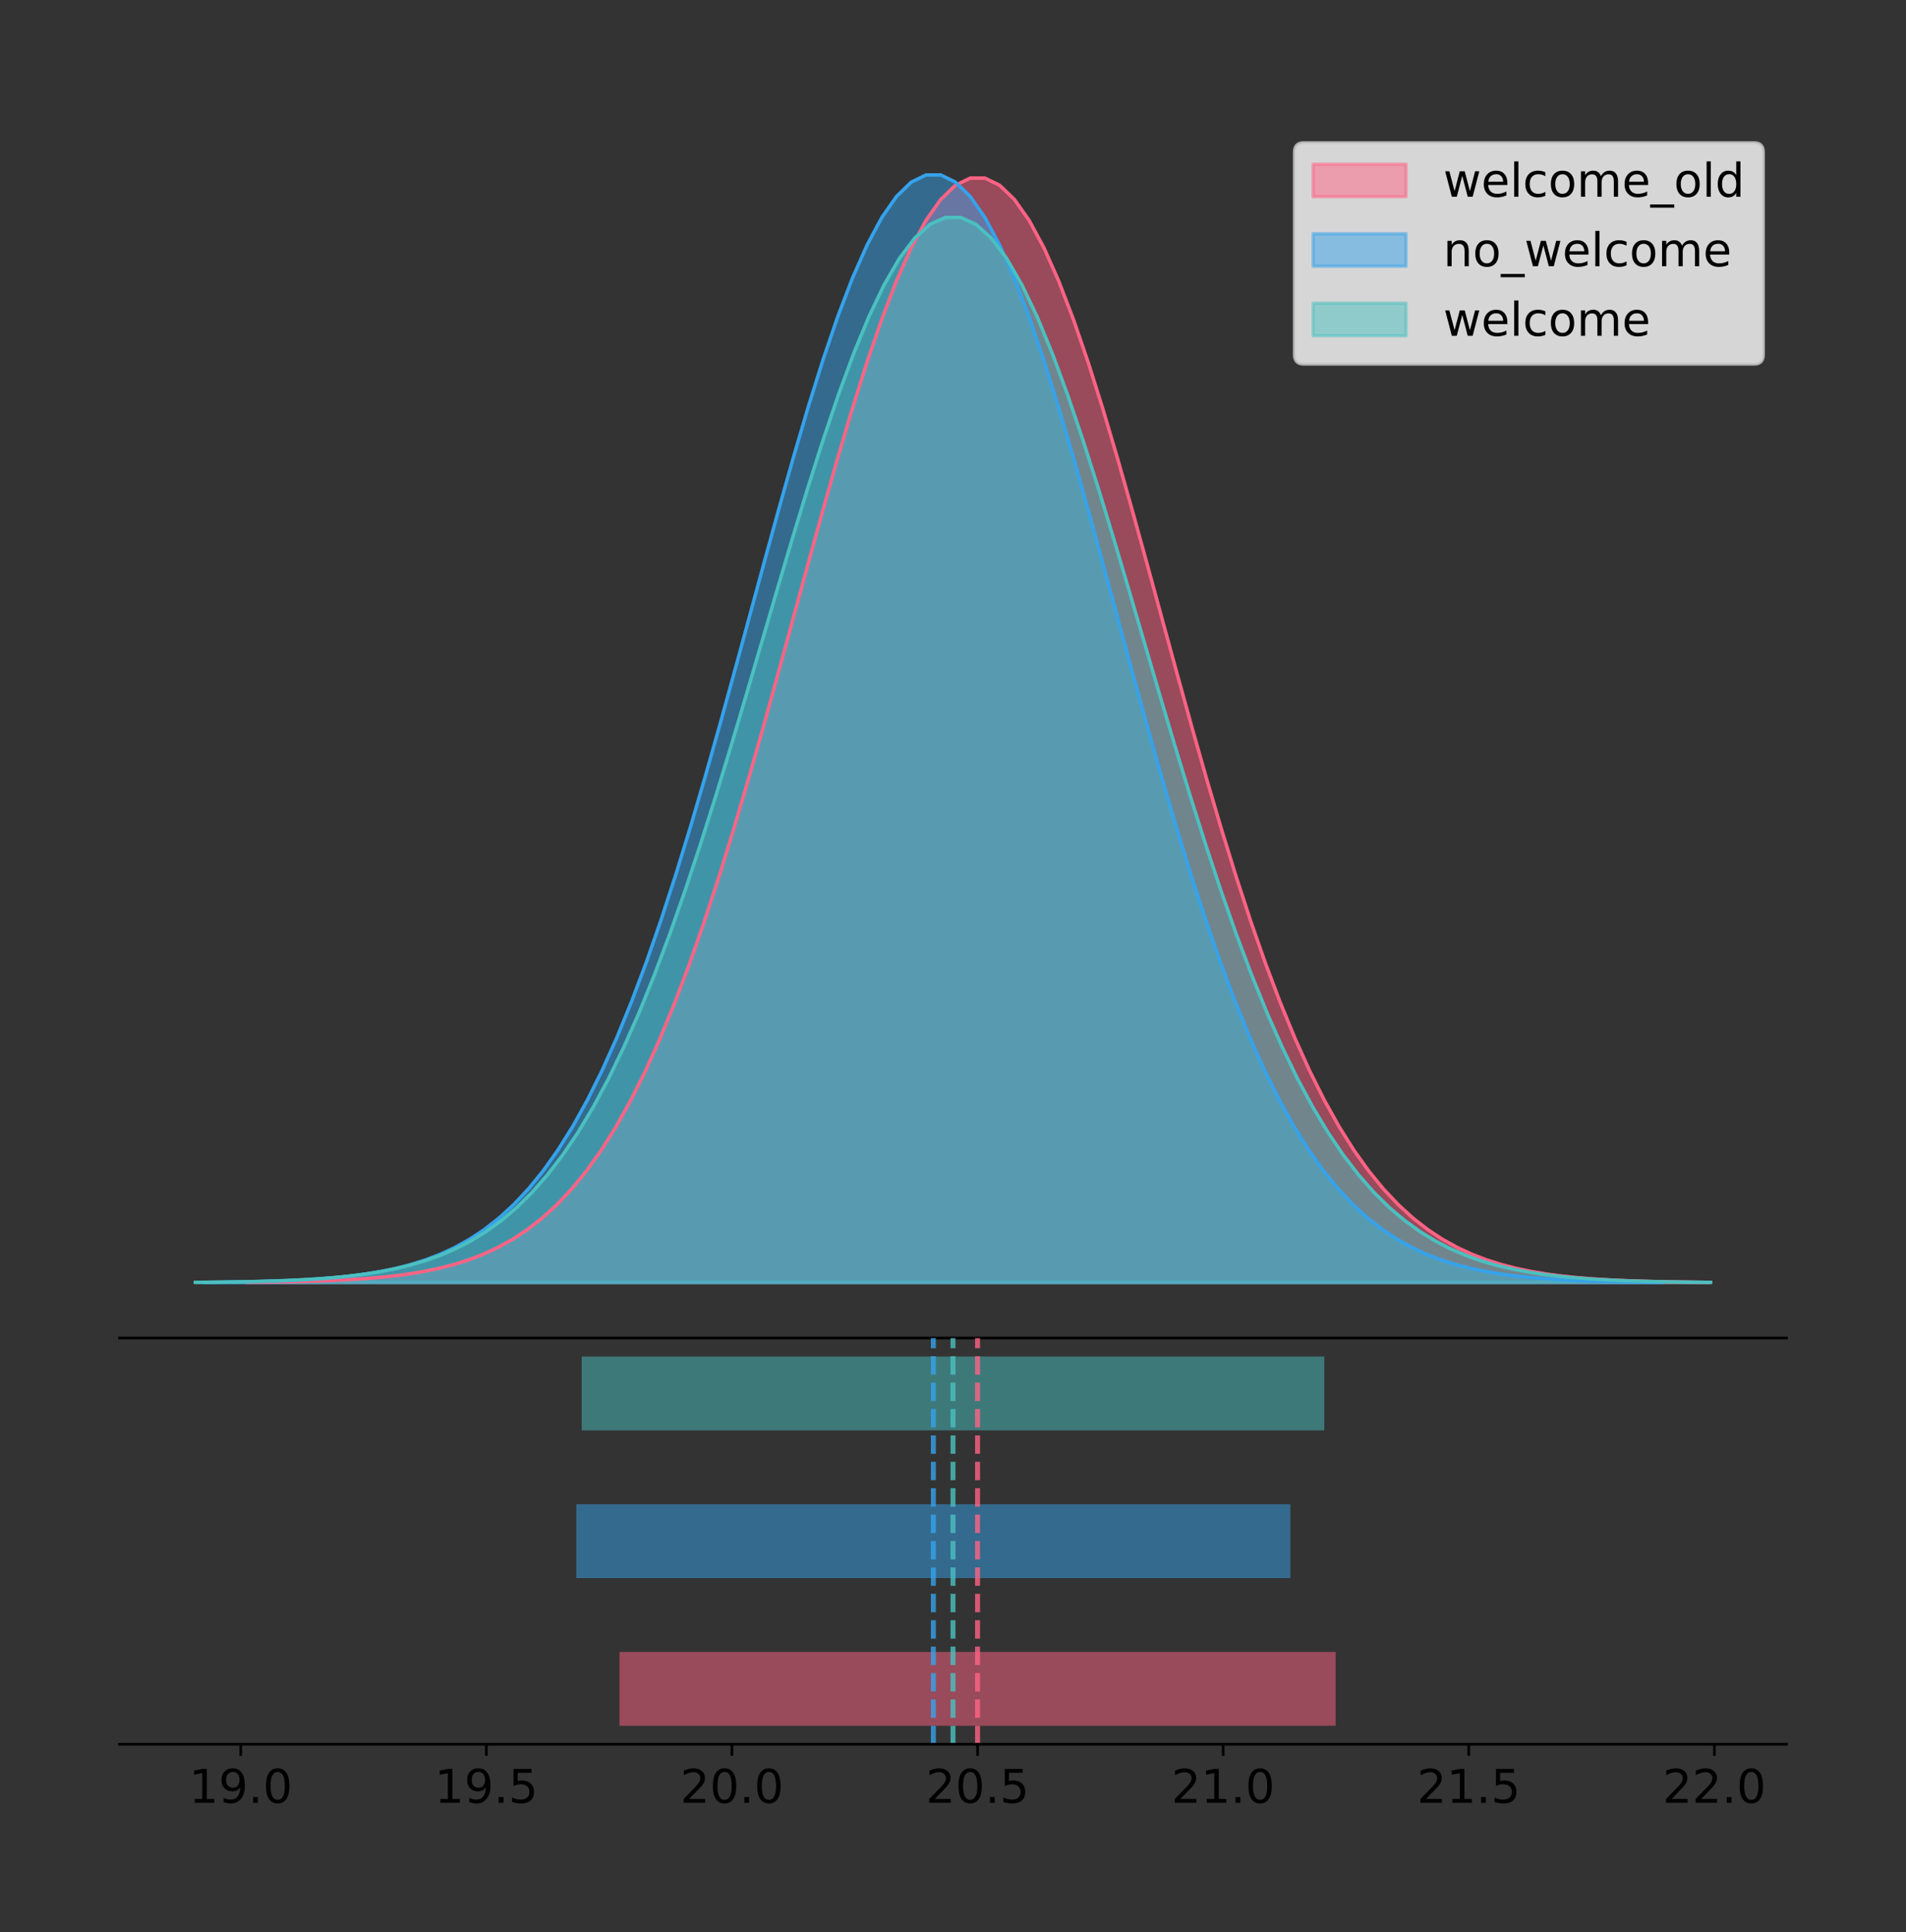 <?xml version="1.0" encoding="utf-8" standalone="no"?>
<!DOCTYPE svg PUBLIC "-//W3C//DTD SVG 1.1//EN"
  "http://www.w3.org/Graphics/SVG/1.1/DTD/svg11.dtd">
<!-- Created with matplotlib (https://matplotlib.org/) -->
<svg height="581.789pt" version="1.1" viewBox="0 0 574.2 581.789" width="574.2pt" xmlns="http://www.w3.org/2000/svg" xmlns:xlink="http://www.w3.org/1999/xlink">
 <rect x="0" y="0" width="574.2" height="581.789" fill="#333333" stroke="none"/>
 <defs>
  <style type="text/css">
*{stroke-linecap:butt;stroke-linejoin:round;}
  </style>
 </defs>
 <g id="figure_1">
  <g id="patch_1">
   <path d="M 0 581.789 
L 574.2 581.789 
L 574.2 0 
L 0 0 
z
" style="fill:none;"/>
  </g>
  <g id="axes_1">
   <g id="patch_2">
    <path d="M 36 402.93 
L 538.2 402.93 
L 538.2 36 
L 36 36 
z
" style="fill:none;"/>
   </g>
   <g id="PolyCollection_1">
    <defs>
     <path d="M 74.353 -195.538 
L 74.353 -195.65 
L 78.8 -195.692 
L 83.248 -195.748 
L 87.695 -195.824 
L 92.143 -195.924 
L 96.59 -196.056 
L 101.037 -196.229 
L 105.485 -196.452 
L 109.932 -196.741 
L 114.38 -197.11 
L 118.827 -197.579 
L 123.274 -198.171 
L 127.722 -198.913 
L 132.169 -199.836 
L 136.616 -200.974 
L 141.064 -202.37 
L 145.511 -204.069 
L 149.959 -206.12 
L 154.406 -208.579 
L 158.853 -211.506 
L 163.301 -214.961 
L 167.748 -219.01 
L 172.196 -223.72 
L 176.643 -229.153 
L 181.09 -235.373 
L 185.538 -242.437 
L 189.985 -250.395 
L 194.433 -259.284 
L 198.88 -269.132 
L 203.327 -279.949 
L 207.775 -291.725 
L 212.222 -304.431 
L 216.67 -318.013 
L 221.117 -332.392 
L 225.564 -347.464 
L 230.012 -363.098 
L 234.459 -379.138 
L 238.907 -395.405 
L 243.354 -411.696 
L 247.801 -427.794 
L 252.249 -443.466 
L 256.696 -458.473 
L 261.144 -472.574 
L 265.591 -485.531 
L 270.038 -497.118 
L 274.486 -507.128 
L 278.933 -515.373 
L 283.381 -521.701 
L 287.828 -525.988 
L 292.275 -528.153 
L 296.723 -528.153 
L 301.17 -525.988 
L 305.618 -521.701 
L 310.065 -515.373 
L 314.512 -507.128 
L 318.96 -497.118 
L 323.407 -485.531 
L 327.855 -472.574 
L 332.302 -458.473 
L 336.749 -443.466 
L 341.197 -427.794 
L 345.644 -411.696 
L 350.092 -395.405 
L 354.539 -379.138 
L 358.986 -363.098 
L 363.434 -347.464 
L 367.881 -332.392 
L 372.329 -318.013 
L 376.776 -304.431 
L 381.223 -291.725 
L 385.671 -279.949 
L 390.118 -269.132 
L 394.566 -259.284 
L 399.013 -250.395 
L 403.46 -242.437 
L 407.908 -235.373 
L 412.355 -229.153 
L 416.802 -223.72 
L 421.25 -219.01 
L 425.697 -214.961 
L 430.145 -211.506 
L 434.592 -208.579 
L 439.039 -206.12 
L 443.487 -204.069 
L 447.934 -202.37 
L 452.382 -200.974 
L 456.829 -199.836 
L 461.276 -198.913 
L 465.724 -198.171 
L 470.171 -197.579 
L 474.619 -197.11 
L 479.066 -196.741 
L 483.513 -196.452 
L 487.961 -196.229 
L 492.408 -196.056 
L 496.856 -195.924 
L 501.303 -195.824 
L 505.75 -195.748 
L 510.198 -195.692 
L 514.645 -195.65 
L 514.645 -195.538 
L 514.645 -195.538 
L 510.198 -195.538 
L 505.75 -195.538 
L 501.303 -195.538 
L 496.856 -195.538 
L 492.408 -195.538 
L 487.961 -195.538 
L 483.513 -195.538 
L 479.066 -195.538 
L 474.619 -195.538 
L 470.171 -195.538 
L 465.724 -195.538 
L 461.276 -195.538 
L 456.829 -195.538 
L 452.382 -195.538 
L 447.934 -195.538 
L 443.487 -195.538 
L 439.039 -195.538 
L 434.592 -195.538 
L 430.145 -195.538 
L 425.697 -195.538 
L 421.25 -195.538 
L 416.802 -195.538 
L 412.355 -195.538 
L 407.908 -195.538 
L 403.46 -195.538 
L 399.013 -195.538 
L 394.566 -195.538 
L 390.118 -195.538 
L 385.671 -195.538 
L 381.223 -195.538 
L 376.776 -195.538 
L 372.329 -195.538 
L 367.881 -195.538 
L 363.434 -195.538 
L 358.986 -195.538 
L 354.539 -195.538 
L 350.092 -195.538 
L 345.644 -195.538 
L 341.197 -195.538 
L 336.749 -195.538 
L 332.302 -195.538 
L 327.855 -195.538 
L 323.407 -195.538 
L 318.96 -195.538 
L 314.512 -195.538 
L 310.065 -195.538 
L 305.618 -195.538 
L 301.17 -195.538 
L 296.723 -195.538 
L 292.275 -195.538 
L 287.828 -195.538 
L 283.381 -195.538 
L 278.933 -195.538 
L 274.486 -195.538 
L 270.038 -195.538 
L 265.591 -195.538 
L 261.144 -195.538 
L 256.696 -195.538 
L 252.249 -195.538 
L 247.801 -195.538 
L 243.354 -195.538 
L 238.907 -195.538 
L 234.459 -195.538 
L 230.012 -195.538 
L 225.564 -195.538 
L 221.117 -195.538 
L 216.67 -195.538 
L 212.222 -195.538 
L 207.775 -195.538 
L 203.327 -195.538 
L 198.88 -195.538 
L 194.433 -195.538 
L 189.985 -195.538 
L 185.538 -195.538 
L 181.09 -195.538 
L 176.643 -195.538 
L 172.196 -195.538 
L 167.748 -195.538 
L 163.301 -195.538 
L 158.853 -195.538 
L 154.406 -195.538 
L 149.959 -195.538 
L 145.511 -195.538 
L 141.064 -195.538 
L 136.616 -195.538 
L 132.169 -195.538 
L 127.722 -195.538 
L 123.274 -195.538 
L 118.827 -195.538 
L 114.38 -195.538 
L 109.932 -195.538 
L 105.485 -195.538 
L 101.037 -195.538 
L 96.59 -195.538 
L 92.143 -195.538 
L 87.695 -195.538 
L 83.248 -195.538 
L 78.8 -195.538 
L 74.353 -195.538 
z
" id="me043cc9c38" style="stroke:#ff6384;stroke-opacity:0.5;"/>
    </defs>
    <g clip-path="url(#pbcacb3df9d)">
     <use style="fill:#ff6384;fill-opacity:0.5;stroke:#ff6384;stroke-opacity:0.5;" x="0" xlink:href="#me043cc9c38" y="581.789"/>
    </g>
   </g>
   <g id="PolyCollection_2">
    <defs>
     <path d="M 61.667 -195.538 
L 61.667 -195.65 
L 66.101 -195.692 
L 70.536 -195.749 
L 74.97 -195.825 
L 79.405 -195.925 
L 83.84 -196.058 
L 88.274 -196.23 
L 92.709 -196.455 
L 97.144 -196.744 
L 101.578 -197.115 
L 106.013 -197.585 
L 110.447 -198.179 
L 114.882 -198.923 
L 119.317 -199.848 
L 123.751 -200.99 
L 128.186 -202.39 
L 132.621 -204.093 
L 137.055 -206.151 
L 141.49 -208.617 
L 145.925 -211.552 
L 150.359 -215.017 
L 154.794 -219.078 
L 159.228 -223.801 
L 163.663 -229.25 
L 168.098 -235.488 
L 172.532 -242.572 
L 176.967 -250.552 
L 181.402 -259.468 
L 185.836 -269.344 
L 190.271 -280.192 
L 194.705 -292.002 
L 199.14 -304.744 
L 203.575 -318.365 
L 208.009 -332.786 
L 212.444 -347.901 
L 216.879 -363.58 
L 221.313 -379.667 
L 225.748 -395.98 
L 230.182 -412.318 
L 234.617 -428.462 
L 239.052 -444.18 
L 243.486 -459.23 
L 247.921 -473.372 
L 252.356 -486.366 
L 256.79 -497.987 
L 261.225 -508.025 
L 265.66 -516.294 
L 270.094 -522.64 
L 274.529 -526.94 
L 278.963 -529.111 
L 283.398 -529.111 
L 287.833 -526.94 
L 292.267 -522.64 
L 296.702 -516.294 
L 301.137 -508.025 
L 305.571 -497.987 
L 310.006 -486.366 
L 314.44 -473.372 
L 318.875 -459.23 
L 323.31 -444.18 
L 327.744 -428.462 
L 332.179 -412.318 
L 336.614 -395.98 
L 341.048 -379.667 
L 345.483 -363.58 
L 349.917 -347.901 
L 354.352 -332.786 
L 358.787 -318.365 
L 363.221 -304.744 
L 367.656 -292.002 
L 372.091 -280.192 
L 376.525 -269.344 
L 380.96 -259.468 
L 385.395 -250.552 
L 389.829 -242.572 
L 394.264 -235.488 
L 398.698 -229.25 
L 403.133 -223.801 
L 407.568 -219.078 
L 412.002 -215.017 
L 416.437 -211.552 
L 420.872 -208.617 
L 425.306 -206.151 
L 429.741 -204.093 
L 434.175 -202.39 
L 438.61 -200.99 
L 443.045 -199.848 
L 447.479 -198.923 
L 451.914 -198.179 
L 456.349 -197.585 
L 460.783 -197.115 
L 465.218 -196.744 
L 469.653 -196.455 
L 474.087 -196.23 
L 478.522 -196.058 
L 482.956 -195.925 
L 487.391 -195.825 
L 491.826 -195.749 
L 496.26 -195.692 
L 500.695 -195.65 
L 500.695 -195.538 
L 500.695 -195.538 
L 496.26 -195.538 
L 491.826 -195.538 
L 487.391 -195.538 
L 482.956 -195.538 
L 478.522 -195.538 
L 474.087 -195.538 
L 469.653 -195.538 
L 465.218 -195.538 
L 460.783 -195.538 
L 456.349 -195.538 
L 451.914 -195.538 
L 447.479 -195.538 
L 443.045 -195.538 
L 438.61 -195.538 
L 434.175 -195.538 
L 429.741 -195.538 
L 425.306 -195.538 
L 420.872 -195.538 
L 416.437 -195.538 
L 412.002 -195.538 
L 407.568 -195.538 
L 403.133 -195.538 
L 398.698 -195.538 
L 394.264 -195.538 
L 389.829 -195.538 
L 385.395 -195.538 
L 380.96 -195.538 
L 376.525 -195.538 
L 372.091 -195.538 
L 367.656 -195.538 
L 363.221 -195.538 
L 358.787 -195.538 
L 354.352 -195.538 
L 349.917 -195.538 
L 345.483 -195.538 
L 341.048 -195.538 
L 336.614 -195.538 
L 332.179 -195.538 
L 327.744 -195.538 
L 323.31 -195.538 
L 318.875 -195.538 
L 314.44 -195.538 
L 310.006 -195.538 
L 305.571 -195.538 
L 301.137 -195.538 
L 296.702 -195.538 
L 292.267 -195.538 
L 287.833 -195.538 
L 283.398 -195.538 
L 278.963 -195.538 
L 274.529 -195.538 
L 270.094 -195.538 
L 265.66 -195.538 
L 261.225 -195.538 
L 256.79 -195.538 
L 252.356 -195.538 
L 247.921 -195.538 
L 243.486 -195.538 
L 239.052 -195.538 
L 234.617 -195.538 
L 230.182 -195.538 
L 225.748 -195.538 
L 221.313 -195.538 
L 216.879 -195.538 
L 212.444 -195.538 
L 208.009 -195.538 
L 203.575 -195.538 
L 199.14 -195.538 
L 194.705 -195.538 
L 190.271 -195.538 
L 185.836 -195.538 
L 181.402 -195.538 
L 176.967 -195.538 
L 172.532 -195.538 
L 168.098 -195.538 
L 163.663 -195.538 
L 159.228 -195.538 
L 154.794 -195.538 
L 150.359 -195.538 
L 145.925 -195.538 
L 141.49 -195.538 
L 137.055 -195.538 
L 132.621 -195.538 
L 128.186 -195.538 
L 123.751 -195.538 
L 119.317 -195.538 
L 114.882 -195.538 
L 110.447 -195.538 
L 106.013 -195.538 
L 101.578 -195.538 
L 97.144 -195.538 
L 92.709 -195.538 
L 88.274 -195.538 
L 83.84 -195.538 
L 79.405 -195.538 
L 74.97 -195.538 
L 70.536 -195.538 
L 66.101 -195.538 
L 61.667 -195.538 
z
" id="m7be48cf6c9" style="stroke:#36a2eb;stroke-opacity:0.5;"/>
    </defs>
    <g clip-path="url(#pbcacb3df9d)">
     <use style="fill:#36a2eb;fill-opacity:0.5;stroke:#36a2eb;stroke-opacity:0.5;" x="0" xlink:href="#m7be48cf6c9" y="581.789"/>
    </g>
   </g>
   <g id="PolyCollection_3">
    <defs>
     <path d="M 58.827 -195.538 
L 58.827 -195.646 
L 63.439 -195.686 
L 68.05 -195.741 
L 72.662 -195.814 
L 77.274 -195.91 
L 81.885 -196.038 
L 86.497 -196.204 
L 91.108 -196.42 
L 95.72 -196.698 
L 100.331 -197.054 
L 104.943 -197.507 
L 109.555 -198.078 
L 114.166 -198.793 
L 118.778 -199.683 
L 123.389 -200.781 
L 128.001 -202.127 
L 132.612 -203.765 
L 137.224 -205.743 
L 141.836 -208.115 
L 146.447 -210.937 
L 151.059 -214.27 
L 155.67 -218.175 
L 160.282 -222.716 
L 164.893 -227.956 
L 169.505 -233.955 
L 174.117 -240.768 
L 178.728 -248.442 
L 183.34 -257.015 
L 187.951 -266.512 
L 192.563 -276.944 
L 197.174 -288.301 
L 201.786 -300.554 
L 206.398 -313.653 
L 211.009 -327.52 
L 215.621 -342.055 
L 220.232 -357.133 
L 224.844 -372.602 
L 229.455 -388.289 
L 234.067 -404.001 
L 238.679 -419.525 
L 243.29 -434.64 
L 247.902 -449.113 
L 252.513 -462.711 
L 257.125 -475.207 
L 261.736 -486.382 
L 266.348 -496.035 
L 270.96 -503.987 
L 275.571 -510.089 
L 280.183 -514.224 
L 284.794 -516.312 
L 289.406 -516.312 
L 294.017 -514.224 
L 298.629 -510.089 
L 303.24 -503.987 
L 307.852 -496.035 
L 312.464 -486.382 
L 317.075 -475.207 
L 321.687 -462.711 
L 326.298 -449.113 
L 330.91 -434.64 
L 335.521 -419.525 
L 340.133 -404.001 
L 344.745 -388.289 
L 349.356 -372.602 
L 353.968 -357.133 
L 358.579 -342.055 
L 363.191 -327.52 
L 367.802 -313.653 
L 372.414 -300.554 
L 377.026 -288.301 
L 381.637 -276.944 
L 386.249 -266.512 
L 390.86 -257.015 
L 395.472 -248.442 
L 400.083 -240.768 
L 404.695 -233.955 
L 409.307 -227.956 
L 413.918 -222.716 
L 418.53 -218.175 
L 423.141 -214.27 
L 427.753 -210.937 
L 432.364 -208.115 
L 436.976 -205.743 
L 441.588 -203.765 
L 446.199 -202.127 
L 450.811 -200.781 
L 455.422 -199.683 
L 460.034 -198.793 
L 464.645 -198.078 
L 469.257 -197.507 
L 473.869 -197.054 
L 478.48 -196.698 
L 483.092 -196.42 
L 487.703 -196.204 
L 492.315 -196.038 
L 496.926 -195.91 
L 501.538 -195.814 
L 506.15 -195.741 
L 510.761 -195.686 
L 515.373 -195.646 
L 515.373 -195.538 
L 515.373 -195.538 
L 510.761 -195.538 
L 506.15 -195.538 
L 501.538 -195.538 
L 496.926 -195.538 
L 492.315 -195.538 
L 487.703 -195.538 
L 483.092 -195.538 
L 478.48 -195.538 
L 473.869 -195.538 
L 469.257 -195.538 
L 464.645 -195.538 
L 460.034 -195.538 
L 455.422 -195.538 
L 450.811 -195.538 
L 446.199 -195.538 
L 441.588 -195.538 
L 436.976 -195.538 
L 432.364 -195.538 
L 427.753 -195.538 
L 423.141 -195.538 
L 418.53 -195.538 
L 413.918 -195.538 
L 409.307 -195.538 
L 404.695 -195.538 
L 400.083 -195.538 
L 395.472 -195.538 
L 390.86 -195.538 
L 386.249 -195.538 
L 381.637 -195.538 
L 377.026 -195.538 
L 372.414 -195.538 
L 367.802 -195.538 
L 363.191 -195.538 
L 358.579 -195.538 
L 353.968 -195.538 
L 349.356 -195.538 
L 344.745 -195.538 
L 340.133 -195.538 
L 335.521 -195.538 
L 330.91 -195.538 
L 326.298 -195.538 
L 321.687 -195.538 
L 317.075 -195.538 
L 312.464 -195.538 
L 307.852 -195.538 
L 303.24 -195.538 
L 298.629 -195.538 
L 294.017 -195.538 
L 289.406 -195.538 
L 284.794 -195.538 
L 280.183 -195.538 
L 275.571 -195.538 
L 270.96 -195.538 
L 266.348 -195.538 
L 261.736 -195.538 
L 257.125 -195.538 
L 252.513 -195.538 
L 247.902 -195.538 
L 243.29 -195.538 
L 238.679 -195.538 
L 234.067 -195.538 
L 229.455 -195.538 
L 224.844 -195.538 
L 220.232 -195.538 
L 215.621 -195.538 
L 211.009 -195.538 
L 206.398 -195.538 
L 201.786 -195.538 
L 197.174 -195.538 
L 192.563 -195.538 
L 187.951 -195.538 
L 183.34 -195.538 
L 178.728 -195.538 
L 174.117 -195.538 
L 169.505 -195.538 
L 164.893 -195.538 
L 160.282 -195.538 
L 155.67 -195.538 
L 151.059 -195.538 
L 146.447 -195.538 
L 141.836 -195.538 
L 137.224 -195.538 
L 132.612 -195.538 
L 128.001 -195.538 
L 123.389 -195.538 
L 118.778 -195.538 
L 114.166 -195.538 
L 109.555 -195.538 
L 104.943 -195.538 
L 100.331 -195.538 
L 95.72 -195.538 
L 91.108 -195.538 
L 86.497 -195.538 
L 81.885 -195.538 
L 77.274 -195.538 
L 72.662 -195.538 
L 68.05 -195.538 
L 63.439 -195.538 
L 58.827 -195.538 
z
" id="mb73670cd58" style="stroke:#4bc0c0;stroke-opacity:0.5;"/>
    </defs>
    <g clip-path="url(#pbcacb3df9d)">
     <use style="fill:#4bc0c0;fill-opacity:0.5;stroke:#4bc0c0;stroke-opacity:0.5;" x="0" xlink:href="#mb73670cd58" y="581.789"/>
    </g>
   </g>
   <g id="line2d_1">
    <path clip-path="url(#pbcacb3df9d)" d="M 74.353 386.14 
L 78.8 386.098 
L 83.248 386.041 
L 87.695 385.965 
L 92.143 385.865 
L 96.59 385.733 
L 101.037 385.561 
L 105.485 385.337 
L 109.932 385.049 
L 114.38 384.679 
L 118.827 384.21 
L 123.274 383.618 
L 127.722 382.876 
L 132.169 381.954 
L 136.616 380.815 
L 141.064 379.419 
L 145.511 377.721 
L 149.959 375.669 
L 154.406 373.21 
L 158.853 370.284 
L 163.301 366.828 
L 167.748 362.779 
L 172.196 358.07 
L 176.643 352.636 
L 181.09 346.416 
L 185.538 339.352 
L 189.985 331.395 
L 194.433 322.505 
L 198.88 312.657 
L 203.327 301.84 
L 207.775 290.064 
L 212.222 277.358 
L 216.67 263.777 
L 221.117 249.398 
L 225.564 234.326 
L 230.012 218.691 
L 234.459 202.651 
L 238.907 186.385 
L 243.354 170.093 
L 247.801 153.996 
L 252.249 138.323 
L 256.696 123.316 
L 261.144 109.215 
L 265.591 96.258 
L 270.038 84.671 
L 274.486 74.662 
L 278.933 66.416 
L 283.381 60.089 
L 287.828 55.801 
L 292.275 53.636 
L 296.723 53.636 
L 301.17 55.801 
L 305.618 60.089 
L 310.065 66.416 
L 314.512 74.662 
L 318.96 84.671 
L 323.407 96.258 
L 327.855 109.215 
L 332.302 123.316 
L 336.749 138.323 
L 341.197 153.996 
L 345.644 170.093 
L 350.092 186.385 
L 354.539 202.651 
L 358.986 218.691 
L 363.434 234.326 
L 367.881 249.398 
L 372.329 263.777 
L 376.776 277.358 
L 381.223 290.064 
L 385.671 301.84 
L 390.118 312.657 
L 394.566 322.505 
L 399.013 331.395 
L 403.46 339.352 
L 407.908 346.416 
L 412.355 352.636 
L 416.802 358.07 
L 421.25 362.779 
L 425.697 366.828 
L 430.145 370.284 
L 434.592 373.21 
L 439.039 375.669 
L 443.487 377.721 
L 447.934 379.419 
L 452.382 380.815 
L 456.829 381.954 
L 461.276 382.876 
L 465.724 383.618 
L 470.171 384.21 
L 474.619 384.679 
L 479.066 385.049 
L 483.513 385.337 
L 487.961 385.561 
L 492.408 385.733 
L 496.856 385.865 
L 501.303 385.965 
L 505.75 386.041 
L 510.198 386.098 
L 514.645 386.14 
" style="fill:none;stroke:#ff6384;stroke-linecap:square;"/>
   </g>
   <g id="line2d_2">
    <path clip-path="url(#pbcacb3df9d)" d="M 61.667 386.139 
L 66.101 386.097 
L 70.536 386.04 
L 74.97 385.965 
L 79.405 385.864 
L 83.84 385.732 
L 88.274 385.559 
L 92.709 385.334 
L 97.144 385.045 
L 101.578 384.675 
L 106.013 384.204 
L 110.447 383.61 
L 114.882 382.867 
L 119.317 381.941 
L 123.751 380.799 
L 128.186 379.399 
L 132.621 377.696 
L 137.055 375.639 
L 141.49 373.172 
L 145.925 370.238 
L 150.359 366.772 
L 154.794 362.711 
L 159.228 357.989 
L 163.663 352.539 
L 168.098 346.301 
L 172.532 339.217 
L 176.967 331.237 
L 181.402 322.322 
L 185.836 312.445 
L 190.271 301.597 
L 194.705 289.787 
L 199.14 277.045 
L 203.575 263.424 
L 208.009 249.004 
L 212.444 233.888 
L 216.879 218.209 
L 221.313 202.123 
L 225.748 185.809 
L 230.182 169.471 
L 234.617 153.327 
L 239.052 137.61 
L 243.486 122.559 
L 247.921 108.418 
L 252.356 95.423 
L 256.79 83.803 
L 261.225 73.765 
L 265.66 65.495 
L 270.094 59.15 
L 274.529 54.85 
L 278.963 52.679 
L 283.398 52.679 
L 287.833 54.85 
L 292.267 59.15 
L 296.702 65.495 
L 301.137 73.765 
L 305.571 83.803 
L 310.006 95.423 
L 314.44 108.418 
L 318.875 122.559 
L 323.31 137.61 
L 327.744 153.327 
L 332.179 169.471 
L 336.614 185.809 
L 341.048 202.123 
L 345.483 218.209 
L 349.917 233.888 
L 354.352 249.004 
L 358.787 263.424 
L 363.221 277.045 
L 367.656 289.787 
L 372.091 301.597 
L 376.525 312.445 
L 380.96 322.322 
L 385.395 331.237 
L 389.829 339.217 
L 394.264 346.301 
L 398.698 352.539 
L 403.133 357.989 
L 407.568 362.711 
L 412.002 366.772 
L 416.437 370.238 
L 420.872 373.172 
L 425.306 375.639 
L 429.741 377.696 
L 434.175 379.399 
L 438.61 380.799 
L 443.045 381.941 
L 447.479 382.867 
L 451.914 383.61 
L 456.349 384.204 
L 460.783 384.675 
L 465.218 385.045 
L 469.653 385.334 
L 474.087 385.559 
L 478.522 385.732 
L 482.956 385.864 
L 487.391 385.965 
L 491.826 386.04 
L 496.26 386.097 
L 500.695 386.139 
" style="fill:none;stroke:#36a2eb;stroke-linecap:square;"/>
   </g>
   <g id="line2d_3">
    <path clip-path="url(#pbcacb3df9d)" d="M 58.827 386.144 
L 63.439 386.103 
L 68.05 386.048 
L 72.662 385.976 
L 77.274 385.879 
L 81.885 385.752 
L 86.497 385.585 
L 91.108 385.37 
L 95.72 385.091 
L 100.331 384.735 
L 104.943 384.283 
L 109.555 383.712 
L 114.166 382.996 
L 118.778 382.107 
L 123.389 381.008 
L 128.001 379.662 
L 132.612 378.024 
L 137.224 376.046 
L 141.836 373.674 
L 146.447 370.852 
L 151.059 367.52 
L 155.67 363.615 
L 160.282 359.073 
L 164.893 353.833 
L 169.505 347.834 
L 174.117 341.022 
L 178.728 333.348 
L 183.34 324.775 
L 187.951 315.277 
L 192.563 304.845 
L 197.174 293.488 
L 201.786 281.235 
L 206.398 268.137 
L 211.009 254.27 
L 215.621 239.734 
L 220.232 224.657 
L 224.844 209.187 
L 229.455 193.5 
L 234.067 177.789 
L 238.679 162.264 
L 243.29 147.15 
L 247.902 132.677 
L 252.513 119.078 
L 257.125 106.582 
L 261.736 95.407 
L 266.348 85.755 
L 270.96 77.802 
L 275.571 71.7 
L 280.183 67.565 
L 284.794 65.477 
L 289.406 65.477 
L 294.017 67.565 
L 298.629 71.7 
L 303.24 77.802 
L 307.852 85.755 
L 312.464 95.407 
L 317.075 106.582 
L 321.687 119.078 
L 326.298 132.677 
L 330.91 147.15 
L 335.521 162.264 
L 340.133 177.789 
L 344.745 193.5 
L 349.356 209.187 
L 353.968 224.657 
L 358.579 239.734 
L 363.191 254.27 
L 367.802 268.137 
L 372.414 281.235 
L 377.026 293.488 
L 381.637 304.845 
L 386.249 315.277 
L 390.86 324.775 
L 395.472 333.348 
L 400.083 341.022 
L 404.695 347.834 
L 409.307 353.833 
L 413.918 359.073 
L 418.53 363.615 
L 423.141 367.52 
L 427.753 370.852 
L 432.364 373.674 
L 436.976 376.046 
L 441.588 378.024 
L 446.199 379.662 
L 450.811 381.008 
L 455.422 382.107 
L 460.034 382.996 
L 464.645 383.712 
L 469.257 384.283 
L 473.869 384.735 
L 478.48 385.091 
L 483.092 385.37 
L 487.703 385.585 
L 492.315 385.752 
L 496.926 385.879 
L 501.538 385.976 
L 506.15 386.048 
L 510.761 386.103 
L 515.373 386.144 
" style="fill:none;stroke:#4bc0c0;stroke-linecap:square;"/>
   </g>
   <g id="patch_3">
    <path d="M 36 402.93 
L 538.2 402.93 
" style="fill:none;stroke:#000000;stroke-linecap:square;stroke-linejoin:miter;stroke-width:0.8;"/>
   </g>
   <g id="legend_1">
    <g id="patch_4">
     <path d="M 392.788 109.627 
L 528.4 109.627 
Q 531.2 109.627 531.2 106.827 
L 531.2 45.8 
Q 531.2 43 528.4 43 
L 392.788 43 
Q 389.988 43 389.988 45.8 
L 389.988 106.827 
Q 389.988 109.627 392.788 109.627 
z
" style="fill:#ffffff;opacity:0.8;stroke:#cccccc;stroke-linejoin:miter;"/>
    </g>
    <g id="patch_5">
     <path d="M 395.588 59.238 
L 423.588 59.238 
L 423.588 49.438 
L 395.588 49.438 
z
" style="fill:#ff6384;opacity:0.5;stroke:#ff6384;stroke-linejoin:miter;"/>
    </g>
    <g id="text_1">
     <!-- welcome_old -->
     <defs>
      <path d="M 4.203 54.688 
L 13.188 54.688 
L 24.422 12.016 
L 35.594 54.688 
L 46.188 54.688 
L 57.422 12.016 
L 68.609 54.688 
L 77.594 54.688 
L 63.281 0 
L 52.688 0 
L 40.922 44.828 
L 29.109 0 
L 18.5 0 
z
" id="DejaVuSans-119"/>
      <path d="M 56.203 29.594 
L 56.203 25.203 
L 14.891 25.203 
Q 15.484 15.922 20.484 11.062 
Q 25.484 6.203 34.422 6.203 
Q 39.594 6.203 44.453 7.469 
Q 49.312 8.734 54.109 11.281 
L 54.109 2.781 
Q 49.266 0.734 44.188 -0.344 
Q 39.109 -1.422 33.891 -1.422 
Q 20.797 -1.422 13.156 6.188 
Q 5.516 13.812 5.516 26.812 
Q 5.516 40.234 12.766 48.109 
Q 20.016 56 32.328 56 
Q 43.359 56 49.781 48.891 
Q 56.203 41.797 56.203 29.594 
z
M 47.219 32.234 
Q 47.125 39.594 43.094 43.984 
Q 39.062 48.391 32.422 48.391 
Q 24.906 48.391 20.391 44.141 
Q 15.875 39.891 15.188 32.172 
z
" id="DejaVuSans-101"/>
      <path d="M 9.422 75.984 
L 18.406 75.984 
L 18.406 0 
L 9.422 0 
z
" id="DejaVuSans-108"/>
      <path d="M 48.781 52.594 
L 48.781 44.188 
Q 44.969 46.297 41.141 47.344 
Q 37.312 48.391 33.406 48.391 
Q 24.656 48.391 19.812 42.844 
Q 14.984 37.312 14.984 27.297 
Q 14.984 17.281 19.812 11.734 
Q 24.656 6.203 33.406 6.203 
Q 37.312 6.203 41.141 7.25 
Q 44.969 8.297 48.781 10.406 
L 48.781 2.094 
Q 45.016 0.344 40.984 -0.531 
Q 36.969 -1.422 32.422 -1.422 
Q 20.062 -1.422 12.781 6.344 
Q 5.516 14.109 5.516 27.297 
Q 5.516 40.672 12.859 48.328 
Q 20.219 56 33.016 56 
Q 37.156 56 41.109 55.141 
Q 45.062 54.297 48.781 52.594 
z
" id="DejaVuSans-99"/>
      <path d="M 30.609 48.391 
Q 23.391 48.391 19.188 42.75 
Q 14.984 37.109 14.984 27.297 
Q 14.984 17.484 19.156 11.844 
Q 23.344 6.203 30.609 6.203 
Q 37.797 6.203 41.984 11.859 
Q 46.188 17.531 46.188 27.297 
Q 46.188 37.016 41.984 42.703 
Q 37.797 48.391 30.609 48.391 
z
M 30.609 56 
Q 42.328 56 49.016 48.375 
Q 55.719 40.766 55.719 27.297 
Q 55.719 13.875 49.016 6.219 
Q 42.328 -1.422 30.609 -1.422 
Q 18.844 -1.422 12.172 6.219 
Q 5.516 13.875 5.516 27.297 
Q 5.516 40.766 12.172 48.375 
Q 18.844 56 30.609 56 
z
" id="DejaVuSans-111"/>
      <path d="M 52 44.188 
Q 55.375 50.25 60.062 53.125 
Q 64.75 56 71.094 56 
Q 79.641 56 84.281 50.016 
Q 88.922 44.047 88.922 33.016 
L 88.922 0 
L 79.891 0 
L 79.891 32.719 
Q 79.891 40.578 77.094 44.375 
Q 74.312 48.188 68.609 48.188 
Q 61.625 48.188 57.562 43.547 
Q 53.516 38.922 53.516 30.906 
L 53.516 0 
L 44.484 0 
L 44.484 32.719 
Q 44.484 40.625 41.703 44.406 
Q 38.922 48.188 33.109 48.188 
Q 26.219 48.188 22.156 43.531 
Q 18.109 38.875 18.109 30.906 
L 18.109 0 
L 9.078 0 
L 9.078 54.688 
L 18.109 54.688 
L 18.109 46.188 
Q 21.188 51.219 25.484 53.609 
Q 29.781 56 35.688 56 
Q 41.656 56 45.828 52.969 
Q 50 49.953 52 44.188 
z
" id="DejaVuSans-109"/>
      <path d="M 50.984 -16.609 
L 50.984 -23.578 
L -0.984 -23.578 
L -0.984 -16.609 
z
" id="DejaVuSans-95"/>
      <path d="M 45.406 46.391 
L 45.406 75.984 
L 54.391 75.984 
L 54.391 0 
L 45.406 0 
L 45.406 8.203 
Q 42.578 3.328 38.25 0.953 
Q 33.938 -1.422 27.875 -1.422 
Q 17.969 -1.422 11.734 6.484 
Q 5.516 14.406 5.516 27.297 
Q 5.516 40.188 11.734 48.094 
Q 17.969 56 27.875 56 
Q 33.938 56 38.25 53.625 
Q 42.578 51.266 45.406 46.391 
z
M 14.797 27.297 
Q 14.797 17.391 18.875 11.75 
Q 22.953 6.109 30.078 6.109 
Q 37.203 6.109 41.297 11.75 
Q 45.406 17.391 45.406 27.297 
Q 45.406 37.203 41.297 42.844 
Q 37.203 48.484 30.078 48.484 
Q 22.953 48.484 18.875 42.844 
Q 14.797 37.203 14.797 27.297 
z
" id="DejaVuSans-100"/>
     </defs>
     <g transform="translate(434.788 59.238)scale(0.14 -0.14)">
      <use xlink:href="#DejaVuSans-119"/>
      <use x="81.787" xlink:href="#DejaVuSans-101"/>
      <use x="143.311" xlink:href="#DejaVuSans-108"/>
      <use x="171.094" xlink:href="#DejaVuSans-99"/>
      <use x="226.074" xlink:href="#DejaVuSans-111"/>
      <use x="287.256" xlink:href="#DejaVuSans-109"/>
      <use x="384.668" xlink:href="#DejaVuSans-101"/>
      <use x="446.191" xlink:href="#DejaVuSans-95"/>
      <use x="496.191" xlink:href="#DejaVuSans-111"/>
      <use x="557.373" xlink:href="#DejaVuSans-108"/>
      <use x="585.156" xlink:href="#DejaVuSans-100"/>
     </g>
    </g>
    <g id="patch_6">
     <path d="M 395.588 80.177 
L 423.588 80.177 
L 423.588 70.377 
L 395.588 70.377 
z
" style="fill:#36a2eb;opacity:0.5;stroke:#36a2eb;stroke-linejoin:miter;"/>
    </g>
    <g id="text_2">
     <!-- no_welcome -->
     <defs>
      <path d="M 54.891 33.016 
L 54.891 0 
L 45.906 0 
L 45.906 32.719 
Q 45.906 40.484 42.875 44.328 
Q 39.844 48.188 33.797 48.188 
Q 26.516 48.188 22.312 43.547 
Q 18.109 38.922 18.109 30.906 
L 18.109 0 
L 9.078 0 
L 9.078 54.688 
L 18.109 54.688 
L 18.109 46.188 
Q 21.344 51.125 25.703 53.562 
Q 30.078 56 35.797 56 
Q 45.219 56 50.047 50.172 
Q 54.891 44.344 54.891 33.016 
z
" id="DejaVuSans-110"/>
     </defs>
     <g transform="translate(434.788 80.177)scale(0.14 -0.14)">
      <use xlink:href="#DejaVuSans-110"/>
      <use x="63.379" xlink:href="#DejaVuSans-111"/>
      <use x="124.561" xlink:href="#DejaVuSans-95"/>
      <use x="174.561" xlink:href="#DejaVuSans-119"/>
      <use x="256.348" xlink:href="#DejaVuSans-101"/>
      <use x="317.871" xlink:href="#DejaVuSans-108"/>
      <use x="345.654" xlink:href="#DejaVuSans-99"/>
      <use x="400.635" xlink:href="#DejaVuSans-111"/>
      <use x="461.816" xlink:href="#DejaVuSans-109"/>
      <use x="559.229" xlink:href="#DejaVuSans-101"/>
     </g>
    </g>
    <g id="patch_7">
     <path d="M 395.588 101.115 
L 423.588 101.115 
L 423.588 91.315 
L 395.588 91.315 
z
" style="fill:#4bc0c0;opacity:0.5;stroke:#4bc0c0;stroke-linejoin:miter;"/>
    </g>
    <g id="text_3">
     <!-- welcome -->
     <g transform="translate(434.788 101.115)scale(0.14 -0.14)">
      <use xlink:href="#DejaVuSans-119"/>
      <use x="81.787" xlink:href="#DejaVuSans-101"/>
      <use x="143.311" xlink:href="#DejaVuSans-108"/>
      <use x="171.094" xlink:href="#DejaVuSans-99"/>
      <use x="226.074" xlink:href="#DejaVuSans-111"/>
      <use x="287.256" xlink:href="#DejaVuSans-109"/>
      <use x="384.668" xlink:href="#DejaVuSans-101"/>
     </g>
    </g>
   </g>
  </g>
  <g id="axes_2">
   <g id="patch_8">
    <path d="M 36 525.24 
L 538.2 525.24 
L 538.2 402.93 
L 36 402.93 
z
" style="fill:none;"/>
   </g>
   <g id="patch_9">
    <path clip-path="url(#p000a0dd1cc)" d="M 186.627 519.68 
L 402.371 519.68 
L 402.371 497.442 
L 186.627 497.442 
z
" style="fill:#ff6384;opacity:0.5;"/>
   </g>
   <g id="patch_10">
    <path clip-path="url(#p000a0dd1cc)" d="M 173.619 475.204 
L 388.743 475.204 
L 388.743 452.966 
L 173.619 452.966 
z
" style="fill:#36a2eb;opacity:0.5;"/>
   </g>
   <g id="patch_11">
    <path clip-path="url(#p000a0dd1cc)" d="M 175.246 430.728 
L 398.954 430.728 
L 398.954 408.49 
L 175.246 408.49 
z
" style="fill:#4bc0c0;opacity:0.5;"/>
   </g>
   <g id="matplotlib.axis_1">
    <g id="xtick_1">
     <g id="line2d_4">
      <defs>
       <path d="M 0 0 
L 0 3.5 
" id="m9ed187d74b" style="stroke:#000000;stroke-width:0.8;"/>
      </defs>
      <g>
       <use style="stroke:#000000;stroke-width:0.8;" x="72.527" xlink:href="#m9ed187d74b" y="525.24"/>
      </g>
     </g>
     <g id="text_4">
      <!-- 19.0 -->
      <defs>
       <path d="M 12.406 8.297 
L 28.516 8.297 
L 28.516 63.922 
L 10.984 60.406 
L 10.984 69.391 
L 28.422 72.906 
L 38.281 72.906 
L 38.281 8.297 
L 54.391 8.297 
L 54.391 0 
L 12.406 0 
z
" id="DejaVuSans-49"/>
       <path d="M 10.984 1.516 
L 10.984 10.5 
Q 14.703 8.734 18.5 7.812 
Q 22.312 6.891 25.984 6.891 
Q 35.75 6.891 40.891 13.453 
Q 46.047 20.016 46.781 33.406 
Q 43.953 29.203 39.594 26.953 
Q 35.25 24.703 29.984 24.703 
Q 19.047 24.703 12.672 31.312 
Q 6.297 37.938 6.297 49.422 
Q 6.297 60.641 12.938 67.422 
Q 19.578 74.219 30.609 74.219 
Q 43.266 74.219 49.922 64.516 
Q 56.594 54.828 56.594 36.375 
Q 56.594 19.141 48.406 8.859 
Q 40.234 -1.422 26.422 -1.422 
Q 22.703 -1.422 18.891 -0.688 
Q 15.094 0.047 10.984 1.516 
z
M 30.609 32.422 
Q 37.25 32.422 41.125 36.953 
Q 45.016 41.5 45.016 49.422 
Q 45.016 57.281 41.125 61.844 
Q 37.25 66.406 30.609 66.406 
Q 23.969 66.406 20.094 61.844 
Q 16.219 57.281 16.219 49.422 
Q 16.219 41.5 20.094 36.953 
Q 23.969 32.422 30.609 32.422 
z
" id="DejaVuSans-57"/>
       <path d="M 10.688 12.406 
L 21 12.406 
L 21 0 
L 10.688 0 
z
" id="DejaVuSans-46"/>
       <path d="M 31.781 66.406 
Q 24.172 66.406 20.328 58.906 
Q 16.5 51.422 16.5 36.375 
Q 16.5 21.391 20.328 13.891 
Q 24.172 6.391 31.781 6.391 
Q 39.453 6.391 43.281 13.891 
Q 47.125 21.391 47.125 36.375 
Q 47.125 51.422 43.281 58.906 
Q 39.453 66.406 31.781 66.406 
z
M 31.781 74.219 
Q 44.047 74.219 50.516 64.516 
Q 56.984 54.828 56.984 36.375 
Q 56.984 17.969 50.516 8.266 
Q 44.047 -1.422 31.781 -1.422 
Q 19.531 -1.422 13.062 8.266 
Q 6.594 17.969 6.594 36.375 
Q 6.594 54.828 13.062 64.516 
Q 19.531 74.219 31.781 74.219 
z
" id="DejaVuSans-48"/>
      </defs>
      <g transform="translate(56.941 542.878)scale(0.14 -0.14)">
       <use xlink:href="#DejaVuSans-49"/>
       <use x="63.623" xlink:href="#DejaVuSans-57"/>
       <use x="127.246" xlink:href="#DejaVuSans-46"/>
       <use x="159.033" xlink:href="#DejaVuSans-48"/>
      </g>
     </g>
    </g>
    <g id="xtick_2">
     <g id="line2d_5">
      <g>
       <use style="stroke:#000000;stroke-width:0.8;" x="146.517" xlink:href="#m9ed187d74b" y="525.24"/>
      </g>
     </g>
     <g id="text_5">
      <!-- 19.5 -->
      <defs>
       <path d="M 10.797 72.906 
L 49.516 72.906 
L 49.516 64.594 
L 19.828 64.594 
L 19.828 46.734 
Q 21.969 47.469 24.109 47.828 
Q 26.266 48.188 28.422 48.188 
Q 40.625 48.188 47.75 41.5 
Q 54.891 34.812 54.891 23.391 
Q 54.891 11.625 47.562 5.094 
Q 40.234 -1.422 26.906 -1.422 
Q 22.312 -1.422 17.547 -0.641 
Q 12.797 0.141 7.719 1.703 
L 7.719 11.625 
Q 12.109 9.234 16.797 8.062 
Q 21.484 6.891 26.703 6.891 
Q 35.156 6.891 40.078 11.328 
Q 45.016 15.766 45.016 23.391 
Q 45.016 31 40.078 35.438 
Q 35.156 39.891 26.703 39.891 
Q 22.75 39.891 18.812 39.016 
Q 14.891 38.141 10.797 36.281 
z
" id="DejaVuSans-53"/>
      </defs>
      <g transform="translate(130.932 542.878)scale(0.14 -0.14)">
       <use xlink:href="#DejaVuSans-49"/>
       <use x="63.623" xlink:href="#DejaVuSans-57"/>
       <use x="127.246" xlink:href="#DejaVuSans-46"/>
       <use x="159.033" xlink:href="#DejaVuSans-53"/>
      </g>
     </g>
    </g>
    <g id="xtick_3">
     <g id="line2d_6">
      <g>
       <use style="stroke:#000000;stroke-width:0.8;" x="220.508" xlink:href="#m9ed187d74b" y="525.24"/>
      </g>
     </g>
     <g id="text_6">
      <!-- 20.0 -->
      <defs>
       <path d="M 19.188 8.297 
L 53.609 8.297 
L 53.609 0 
L 7.328 0 
L 7.328 8.297 
Q 12.938 14.109 22.625 23.891 
Q 32.328 33.688 34.812 36.531 
Q 39.547 41.844 41.422 45.531 
Q 43.312 49.219 43.312 52.781 
Q 43.312 58.594 39.234 62.25 
Q 35.156 65.922 28.609 65.922 
Q 23.969 65.922 18.812 64.312 
Q 13.672 62.703 7.812 59.422 
L 7.812 69.391 
Q 13.766 71.781 18.938 73 
Q 24.125 74.219 28.422 74.219 
Q 39.75 74.219 46.484 68.547 
Q 53.219 62.891 53.219 53.422 
Q 53.219 48.922 51.531 44.891 
Q 49.859 40.875 45.406 35.406 
Q 44.188 33.984 37.641 27.219 
Q 31.109 20.453 19.188 8.297 
z
" id="DejaVuSans-50"/>
      </defs>
      <g transform="translate(204.922 542.878)scale(0.14 -0.14)">
       <use xlink:href="#DejaVuSans-50"/>
       <use x="63.623" xlink:href="#DejaVuSans-48"/>
       <use x="127.246" xlink:href="#DejaVuSans-46"/>
       <use x="159.033" xlink:href="#DejaVuSans-48"/>
      </g>
     </g>
    </g>
    <g id="xtick_4">
     <g id="line2d_7">
      <g>
       <use style="stroke:#000000;stroke-width:0.8;" x="294.499" xlink:href="#m9ed187d74b" y="525.24"/>
      </g>
     </g>
     <g id="text_7">
      <!-- 20.5 -->
      <g transform="translate(278.913 542.878)scale(0.14 -0.14)">
       <use xlink:href="#DejaVuSans-50"/>
       <use x="63.623" xlink:href="#DejaVuSans-48"/>
       <use x="127.246" xlink:href="#DejaVuSans-46"/>
       <use x="159.033" xlink:href="#DejaVuSans-53"/>
      </g>
     </g>
    </g>
    <g id="xtick_5">
     <g id="line2d_8">
      <g>
       <use style="stroke:#000000;stroke-width:0.8;" x="368.49" xlink:href="#m9ed187d74b" y="525.24"/>
      </g>
     </g>
     <g id="text_8">
      <!-- 21.0 -->
      <g transform="translate(352.904 542.878)scale(0.14 -0.14)">
       <use xlink:href="#DejaVuSans-50"/>
       <use x="63.623" xlink:href="#DejaVuSans-49"/>
       <use x="127.246" xlink:href="#DejaVuSans-46"/>
       <use x="159.033" xlink:href="#DejaVuSans-48"/>
      </g>
     </g>
    </g>
    <g id="xtick_6">
     <g id="line2d_9">
      <g>
       <use style="stroke:#000000;stroke-width:0.8;" x="442.481" xlink:href="#m9ed187d74b" y="525.24"/>
      </g>
     </g>
     <g id="text_9">
      <!-- 21.5 -->
      <g transform="translate(426.895 542.878)scale(0.14 -0.14)">
       <use xlink:href="#DejaVuSans-50"/>
       <use x="63.623" xlink:href="#DejaVuSans-49"/>
       <use x="127.246" xlink:href="#DejaVuSans-46"/>
       <use x="159.033" xlink:href="#DejaVuSans-53"/>
      </g>
     </g>
    </g>
    <g id="xtick_7">
     <g id="line2d_10">
      <g>
       <use style="stroke:#000000;stroke-width:0.8;" x="516.472" xlink:href="#m9ed187d74b" y="525.24"/>
      </g>
     </g>
     <g id="text_10">
      <!-- 22.0 -->
      <g transform="translate(500.886 542.878)scale(0.14 -0.14)">
       <use xlink:href="#DejaVuSans-50"/>
       <use x="63.623" xlink:href="#DejaVuSans-50"/>
       <use x="127.246" xlink:href="#DejaVuSans-46"/>
       <use x="159.033" xlink:href="#DejaVuSans-48"/>
      </g>
     </g>
    </g>
   </g>
   <g id="line2d_11">
    <path clip-path="url(#p000a0dd1cc)" d="M 294.499 525.24 
L 294.499 402.93 
" style="fill:none;stroke:#ff6384;stroke-dasharray:5.55,2.4;stroke-dashoffset:0;stroke-opacity:0.8;stroke-width:1.5;"/>
   </g>
   <g id="line2d_12">
    <path clip-path="url(#p000a0dd1cc)" d="M 281.181 525.24 
L 281.181 402.93 
" style="fill:none;stroke:#36a2eb;stroke-dasharray:5.55,2.4;stroke-dashoffset:0;stroke-opacity:0.8;stroke-width:1.5;"/>
   </g>
   <g id="line2d_13">
    <path clip-path="url(#p000a0dd1cc)" d="M 287.1 525.24 
L 287.1 402.93 
" style="fill:none;stroke:#4bc0c0;stroke-dasharray:5.55,2.4;stroke-dashoffset:0;stroke-opacity:0.8;stroke-width:1.5;"/>
   </g>
   <g id="patch_12">
    <path d="M 36 525.24 
L 538.2 525.24 
" style="fill:none;stroke:#000000;stroke-linecap:square;stroke-linejoin:miter;stroke-width:0.8;"/>
   </g>
  </g>
 </g>
 <defs>
  <clipPath id="pbcacb3df9d">
   <rect height="366.93" width="502.2" x="36" y="36"/>
  </clipPath>
  <clipPath id="p000a0dd1cc">
   <rect height="122.31" width="502.2" x="36" y="402.93"/>
  </clipPath>
 </defs>
</svg>
